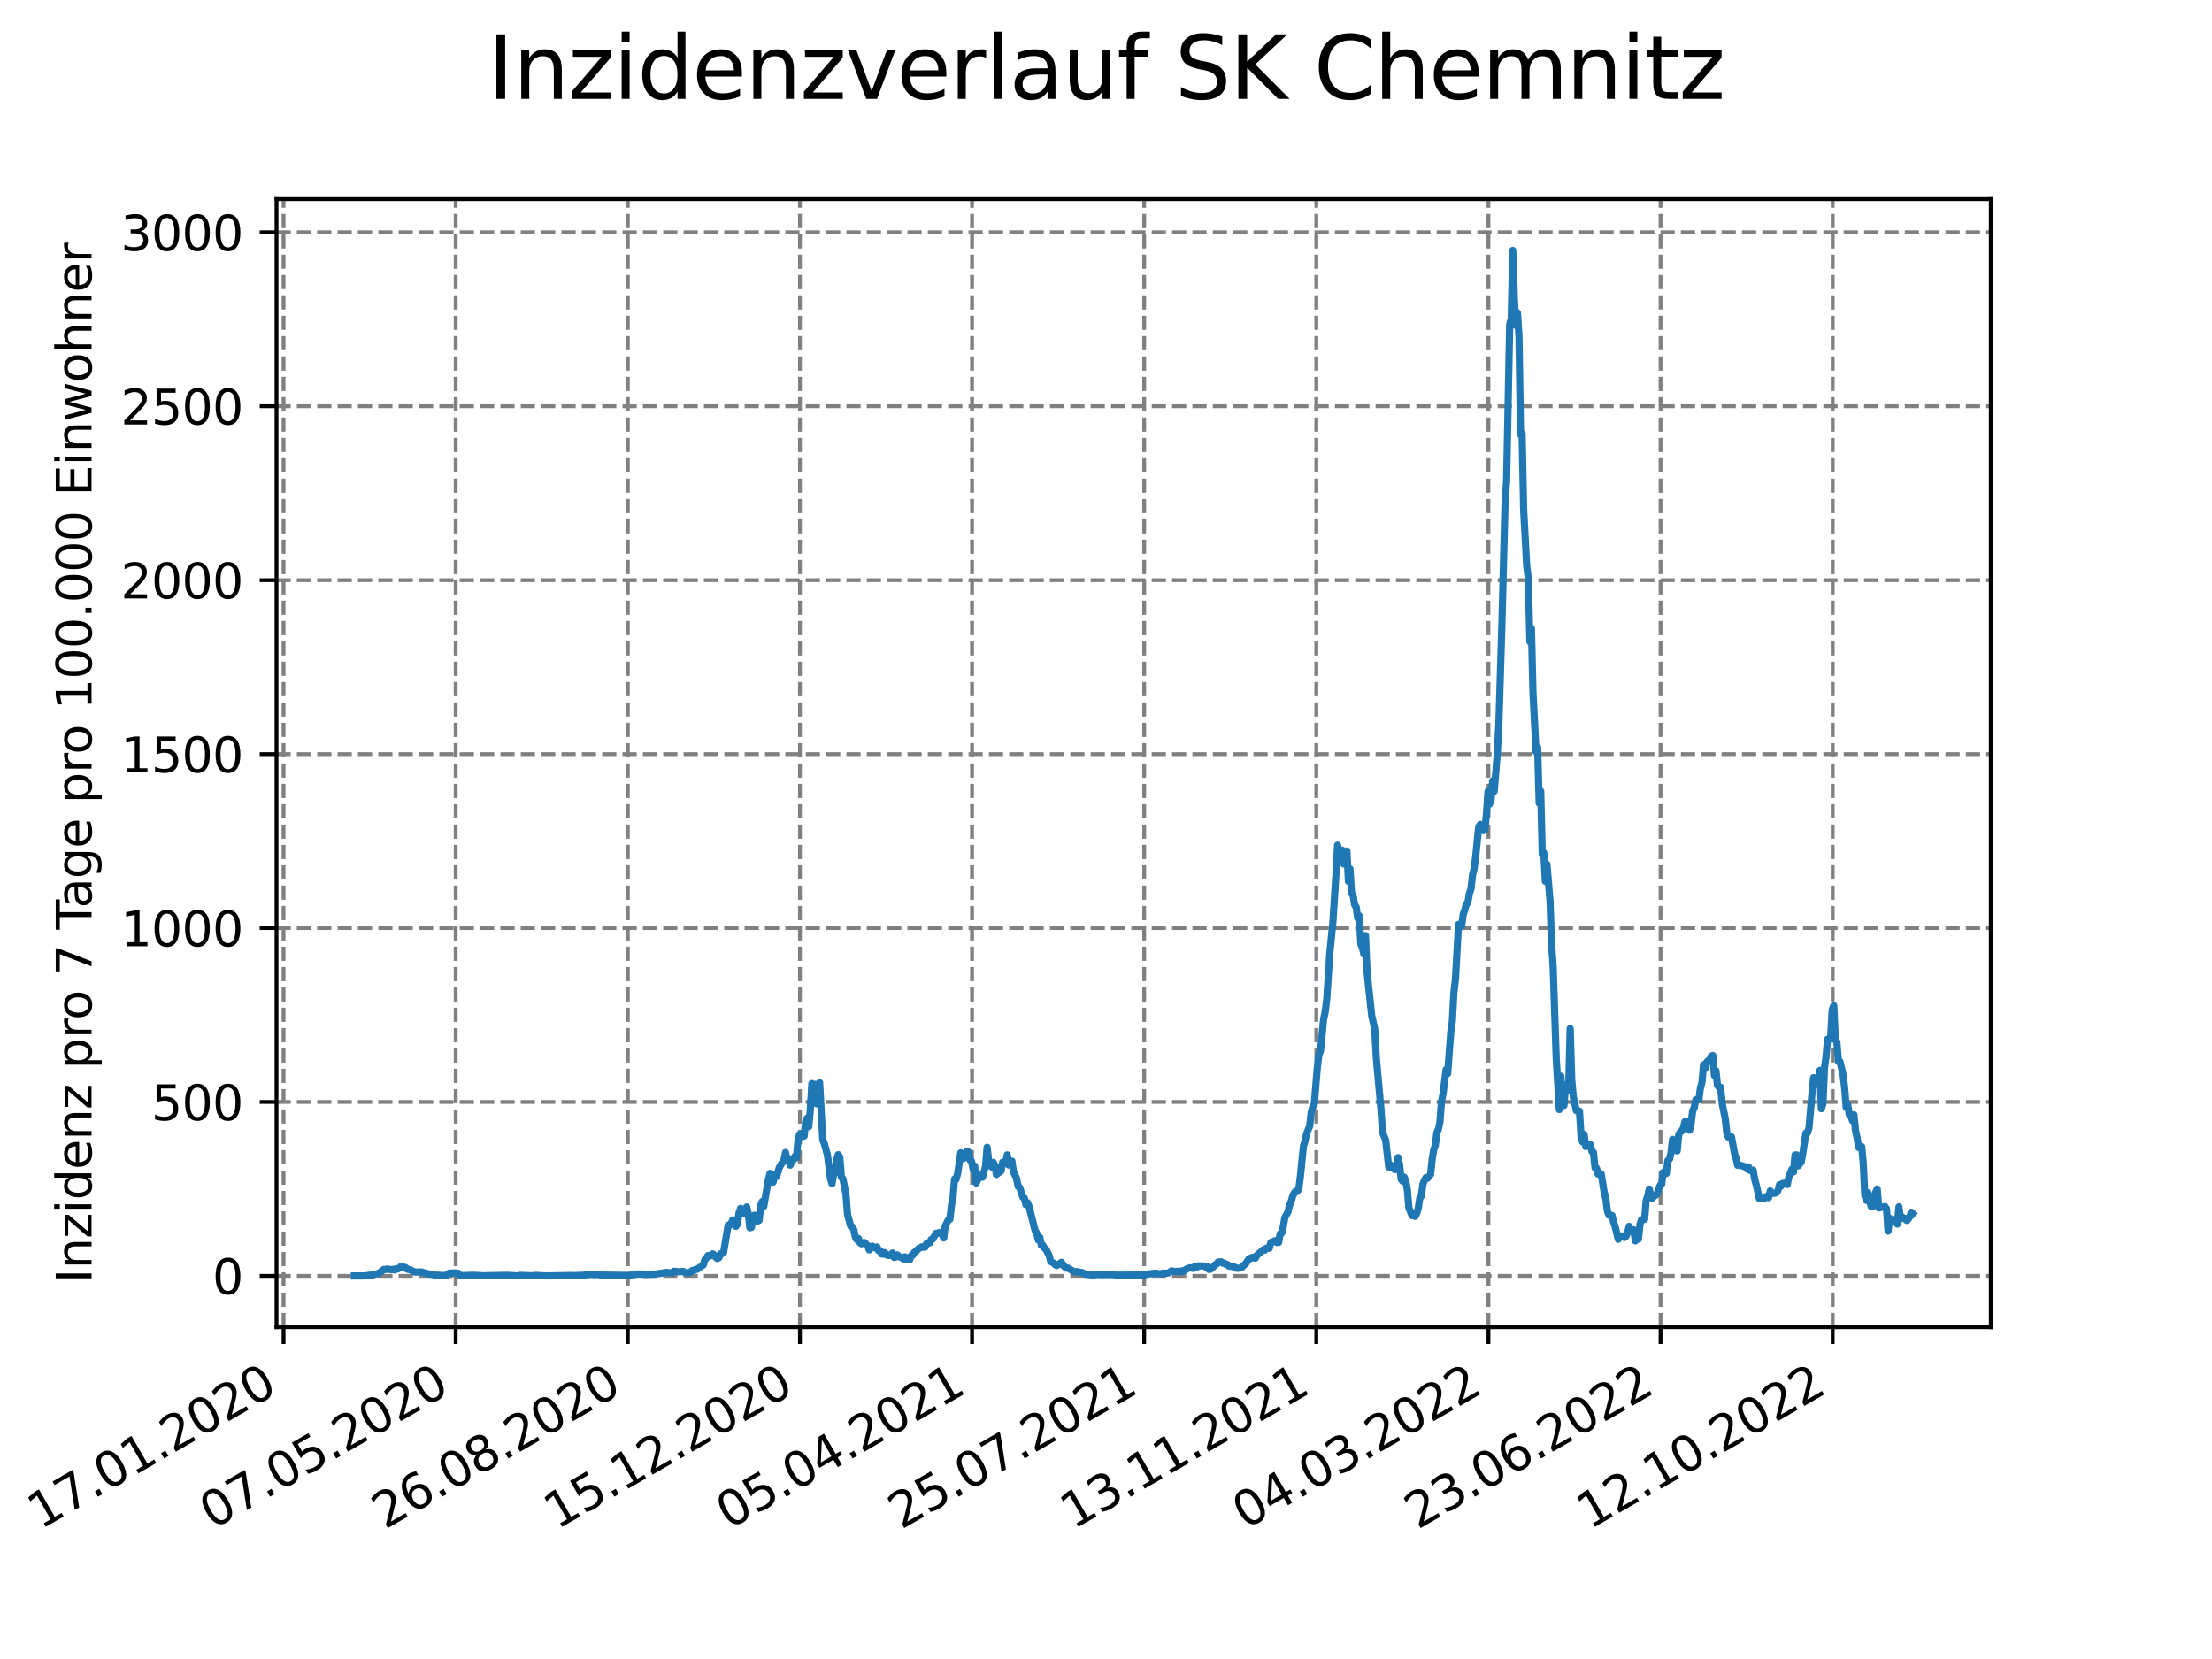 <?xml version="1.0" encoding="utf-8" standalone="no"?>
<!DOCTYPE svg PUBLIC "-//W3C//DTD SVG 1.1//EN"
  "http://www.w3.org/Graphics/SVG/1.1/DTD/svg11.dtd">
<svg xmlns:xlink="http://www.w3.org/1999/xlink" width="460.8pt" height="345.6pt" viewBox="0 0 460.8 345.6" xmlns="http://www.w3.org/2000/svg" version="1.1">
 <defs>
  <style type="text/css">*{stroke-linejoin: round; stroke-linecap: butt}</style>
 </defs>
 <g id="figure_1">
  <g id="patch_1">
   <path d="M 0 345.6 
L 460.8 345.6 
L 460.8 0 
L 0 0 
z
" style="fill: #ffffff"/>
  </g>
  <g id="axes_1">
   <g id="patch_2">
    <path d="M 57.6 276.48 
L 414.72 276.48 
L 414.72 41.472 
L 57.6 41.472 
z
" style="fill: #ffffff"/>
   </g>
   <g id="matplotlib.axis_1">
    <g id="xtick_1">
     <g id="line2d_1">
      <path d="M 59.067 276.48 
L 59.067 41.472 
" clip-path="url(#pf5e19ecd02)" style="fill: none; stroke-dasharray: 2.96,1.28; stroke-dashoffset: 0; stroke: #808080; stroke-width: 0.8"/>
     </g>
     <g id="line2d_2">
      <defs>
       <path id="mc915f57dcd" d="M 0 0 
L 0 3.5 
" style="stroke: #000000; stroke-width: 0.8"/>
      </defs>
      <g>
       <use xlink:href="#mc915f57dcd" x="59.067" y="276.48" style="stroke: #000000; stroke-width: 0.8"/>
      </g>
     </g>
     <g id="text_1">
      <!-- 17.01.2020 -->
      <g transform="translate(8.442 318.689) rotate(-30) scale(0.1 -0.1)">
       <defs>
        <path id="DejaVuSans-31" d="M 794 531 
L 1825 531 
L 1825 4091 
L 703 3866 
L 703 4441 
L 1819 4666 
L 2450 4666 
L 2450 531 
L 3481 531 
L 3481 0 
L 794 0 
L 794 531 
z
" transform="scale(0.016)"/>
        <path id="DejaVuSans-37" d="M 525 4666 
L 3525 4666 
L 3525 4397 
L 1831 0 
L 1172 0 
L 2766 4134 
L 525 4134 
L 525 4666 
z
" transform="scale(0.016)"/>
        <path id="DejaVuSans-2e" d="M 684 794 
L 1344 794 
L 1344 0 
L 684 0 
L 684 794 
z
" transform="scale(0.016)"/>
        <path id="DejaVuSans-30" d="M 2034 4250 
Q 1547 4250 1301 3770 
Q 1056 3291 1056 2328 
Q 1056 1369 1301 889 
Q 1547 409 2034 409 
Q 2525 409 2770 889 
Q 3016 1369 3016 2328 
Q 3016 3291 2770 3770 
Q 2525 4250 2034 4250 
z
M 2034 4750 
Q 2819 4750 3233 4129 
Q 3647 3509 3647 2328 
Q 3647 1150 3233 529 
Q 2819 -91 2034 -91 
Q 1250 -91 836 529 
Q 422 1150 422 2328 
Q 422 3509 836 4129 
Q 1250 4750 2034 4750 
z
" transform="scale(0.016)"/>
        <path id="DejaVuSans-32" d="M 1228 531 
L 3431 531 
L 3431 0 
L 469 0 
L 469 531 
Q 828 903 1448 1529 
Q 2069 2156 2228 2338 
Q 2531 2678 2651 2914 
Q 2772 3150 2772 3378 
Q 2772 3750 2511 3984 
Q 2250 4219 1831 4219 
Q 1534 4219 1204 4116 
Q 875 4013 500 3803 
L 500 4441 
Q 881 4594 1212 4672 
Q 1544 4750 1819 4750 
Q 2544 4750 2975 4387 
Q 3406 4025 3406 3419 
Q 3406 3131 3298 2873 
Q 3191 2616 2906 2266 
Q 2828 2175 2409 1742 
Q 1991 1309 1228 531 
z
" transform="scale(0.016)"/>
       </defs>
       <use xlink:href="#DejaVuSans-31"/>
       <use xlink:href="#DejaVuSans-37" x="63.623"/>
       <use xlink:href="#DejaVuSans-2e" x="127.246"/>
       <use xlink:href="#DejaVuSans-30" x="159.033"/>
       <use xlink:href="#DejaVuSans-31" x="222.656"/>
       <use xlink:href="#DejaVuSans-2e" x="286.279"/>
       <use xlink:href="#DejaVuSans-32" x="318.066"/>
       <use xlink:href="#DejaVuSans-30" x="381.689"/>
       <use xlink:href="#DejaVuSans-32" x="445.312"/>
       <use xlink:href="#DejaVuSans-30" x="508.936"/>
      </g>
     </g>
    </g>
    <g id="xtick_2">
     <g id="line2d_3">
      <path d="M 94.925 276.48 
L 94.925 41.472 
" clip-path="url(#pf5e19ecd02)" style="fill: none; stroke-dasharray: 2.96,1.28; stroke-dashoffset: 0; stroke: #808080; stroke-width: 0.8"/>
     </g>
     <g id="line2d_4">
      <g>
       <use xlink:href="#mc915f57dcd" x="94.925" y="276.48" style="stroke: #000000; stroke-width: 0.8"/>
      </g>
     </g>
     <g id="text_2">
      <!-- 07.05.2020 -->
      <g transform="translate(44.299 318.689) rotate(-30) scale(0.1 -0.1)">
       <defs>
        <path id="DejaVuSans-35" d="M 691 4666 
L 3169 4666 
L 3169 4134 
L 1269 4134 
L 1269 2991 
Q 1406 3038 1543 3061 
Q 1681 3084 1819 3084 
Q 2600 3084 3056 2656 
Q 3513 2228 3513 1497 
Q 3513 744 3044 326 
Q 2575 -91 1722 -91 
Q 1428 -91 1123 -41 
Q 819 9 494 109 
L 494 744 
Q 775 591 1075 516 
Q 1375 441 1709 441 
Q 2250 441 2565 725 
Q 2881 1009 2881 1497 
Q 2881 1984 2565 2268 
Q 2250 2553 1709 2553 
Q 1456 2553 1204 2497 
Q 953 2441 691 2322 
L 691 4666 
z
" transform="scale(0.016)"/>
       </defs>
       <use xlink:href="#DejaVuSans-30"/>
       <use xlink:href="#DejaVuSans-37" x="63.623"/>
       <use xlink:href="#DejaVuSans-2e" x="127.246"/>
       <use xlink:href="#DejaVuSans-30" x="159.033"/>
       <use xlink:href="#DejaVuSans-35" x="222.656"/>
       <use xlink:href="#DejaVuSans-2e" x="286.279"/>
       <use xlink:href="#DejaVuSans-32" x="318.066"/>
       <use xlink:href="#DejaVuSans-30" x="381.689"/>
       <use xlink:href="#DejaVuSans-32" x="445.312"/>
       <use xlink:href="#DejaVuSans-30" x="508.936"/>
      </g>
     </g>
    </g>
    <g id="xtick_3">
     <g id="line2d_5">
      <path d="M 130.782 276.48 
L 130.782 41.472 
" clip-path="url(#pf5e19ecd02)" style="fill: none; stroke-dasharray: 2.96,1.28; stroke-dashoffset: 0; stroke: #808080; stroke-width: 0.8"/>
     </g>
     <g id="line2d_6">
      <g>
       <use xlink:href="#mc915f57dcd" x="130.782" y="276.48" style="stroke: #000000; stroke-width: 0.8"/>
      </g>
     </g>
     <g id="text_3">
      <!-- 26.08.2020 -->
      <g transform="translate(80.157 318.689) rotate(-30) scale(0.1 -0.1)">
       <defs>
        <path id="DejaVuSans-36" d="M 2113 2584 
Q 1688 2584 1439 2293 
Q 1191 2003 1191 1497 
Q 1191 994 1439 701 
Q 1688 409 2113 409 
Q 2538 409 2786 701 
Q 3034 994 3034 1497 
Q 3034 2003 2786 2293 
Q 2538 2584 2113 2584 
z
M 3366 4563 
L 3366 3988 
Q 3128 4100 2886 4159 
Q 2644 4219 2406 4219 
Q 1781 4219 1451 3797 
Q 1122 3375 1075 2522 
Q 1259 2794 1537 2939 
Q 1816 3084 2150 3084 
Q 2853 3084 3261 2657 
Q 3669 2231 3669 1497 
Q 3669 778 3244 343 
Q 2819 -91 2113 -91 
Q 1303 -91 875 529 
Q 447 1150 447 2328 
Q 447 3434 972 4092 
Q 1497 4750 2381 4750 
Q 2619 4750 2861 4703 
Q 3103 4656 3366 4563 
z
" transform="scale(0.016)"/>
        <path id="DejaVuSans-38" d="M 2034 2216 
Q 1584 2216 1326 1975 
Q 1069 1734 1069 1313 
Q 1069 891 1326 650 
Q 1584 409 2034 409 
Q 2484 409 2743 651 
Q 3003 894 3003 1313 
Q 3003 1734 2745 1975 
Q 2488 2216 2034 2216 
z
M 1403 2484 
Q 997 2584 770 2862 
Q 544 3141 544 3541 
Q 544 4100 942 4425 
Q 1341 4750 2034 4750 
Q 2731 4750 3128 4425 
Q 3525 4100 3525 3541 
Q 3525 3141 3298 2862 
Q 3072 2584 2669 2484 
Q 3125 2378 3379 2068 
Q 3634 1759 3634 1313 
Q 3634 634 3220 271 
Q 2806 -91 2034 -91 
Q 1263 -91 848 271 
Q 434 634 434 1313 
Q 434 1759 690 2068 
Q 947 2378 1403 2484 
z
M 1172 3481 
Q 1172 3119 1398 2916 
Q 1625 2713 2034 2713 
Q 2441 2713 2670 2916 
Q 2900 3119 2900 3481 
Q 2900 3844 2670 4047 
Q 2441 4250 2034 4250 
Q 1625 4250 1398 4047 
Q 1172 3844 1172 3481 
z
" transform="scale(0.016)"/>
       </defs>
       <use xlink:href="#DejaVuSans-32"/>
       <use xlink:href="#DejaVuSans-36" x="63.623"/>
       <use xlink:href="#DejaVuSans-2e" x="127.246"/>
       <use xlink:href="#DejaVuSans-30" x="159.033"/>
       <use xlink:href="#DejaVuSans-38" x="222.656"/>
       <use xlink:href="#DejaVuSans-2e" x="286.279"/>
       <use xlink:href="#DejaVuSans-32" x="318.066"/>
       <use xlink:href="#DejaVuSans-30" x="381.689"/>
       <use xlink:href="#DejaVuSans-32" x="445.312"/>
       <use xlink:href="#DejaVuSans-30" x="508.936"/>
      </g>
     </g>
    </g>
    <g id="xtick_4">
     <g id="line2d_7">
      <path d="M 166.639 276.48 
L 166.639 41.472 
" clip-path="url(#pf5e19ecd02)" style="fill: none; stroke-dasharray: 2.96,1.28; stroke-dashoffset: 0; stroke: #808080; stroke-width: 0.8"/>
     </g>
     <g id="line2d_8">
      <g>
       <use xlink:href="#mc915f57dcd" x="166.639" y="276.48" style="stroke: #000000; stroke-width: 0.8"/>
      </g>
     </g>
     <g id="text_4">
      <!-- 15.12.2020 -->
      <g transform="translate(116.014 318.689) rotate(-30) scale(0.1 -0.1)">
       <use xlink:href="#DejaVuSans-31"/>
       <use xlink:href="#DejaVuSans-35" x="63.623"/>
       <use xlink:href="#DejaVuSans-2e" x="127.246"/>
       <use xlink:href="#DejaVuSans-31" x="159.033"/>
       <use xlink:href="#DejaVuSans-32" x="222.656"/>
       <use xlink:href="#DejaVuSans-2e" x="286.279"/>
       <use xlink:href="#DejaVuSans-32" x="318.066"/>
       <use xlink:href="#DejaVuSans-30" x="381.689"/>
       <use xlink:href="#DejaVuSans-32" x="445.312"/>
       <use xlink:href="#DejaVuSans-30" x="508.936"/>
      </g>
     </g>
    </g>
    <g id="xtick_5">
     <g id="line2d_9">
      <path d="M 202.497 276.48 
L 202.497 41.472 
" clip-path="url(#pf5e19ecd02)" style="fill: none; stroke-dasharray: 2.96,1.28; stroke-dashoffset: 0; stroke: #808080; stroke-width: 0.8"/>
     </g>
     <g id="line2d_10">
      <g>
       <use xlink:href="#mc915f57dcd" x="202.497" y="276.48" style="stroke: #000000; stroke-width: 0.8"/>
      </g>
     </g>
     <g id="text_5">
      <!-- 05.04.2021 -->
      <g transform="translate(151.871 318.689) rotate(-30) scale(0.1 -0.1)">
       <defs>
        <path id="DejaVuSans-34" d="M 2419 4116 
L 825 1625 
L 2419 1625 
L 2419 4116 
z
M 2253 4666 
L 3047 4666 
L 3047 1625 
L 3713 1625 
L 3713 1100 
L 3047 1100 
L 3047 0 
L 2419 0 
L 2419 1100 
L 313 1100 
L 313 1709 
L 2253 4666 
z
" transform="scale(0.016)"/>
       </defs>
       <use xlink:href="#DejaVuSans-30"/>
       <use xlink:href="#DejaVuSans-35" x="63.623"/>
       <use xlink:href="#DejaVuSans-2e" x="127.246"/>
       <use xlink:href="#DejaVuSans-30" x="159.033"/>
       <use xlink:href="#DejaVuSans-34" x="222.656"/>
       <use xlink:href="#DejaVuSans-2e" x="286.279"/>
       <use xlink:href="#DejaVuSans-32" x="318.066"/>
       <use xlink:href="#DejaVuSans-30" x="381.689"/>
       <use xlink:href="#DejaVuSans-32" x="445.312"/>
       <use xlink:href="#DejaVuSans-31" x="508.936"/>
      </g>
     </g>
    </g>
    <g id="xtick_6">
     <g id="line2d_11">
      <path d="M 238.354 276.48 
L 238.354 41.472 
" clip-path="url(#pf5e19ecd02)" style="fill: none; stroke-dasharray: 2.96,1.28; stroke-dashoffset: 0; stroke: #808080; stroke-width: 0.8"/>
     </g>
     <g id="line2d_12">
      <g>
       <use xlink:href="#mc915f57dcd" x="238.354" y="276.48" style="stroke: #000000; stroke-width: 0.8"/>
      </g>
     </g>
     <g id="text_6">
      <!-- 25.07.2021 -->
      <g transform="translate(187.729 318.689) rotate(-30) scale(0.1 -0.1)">
       <use xlink:href="#DejaVuSans-32"/>
       <use xlink:href="#DejaVuSans-35" x="63.623"/>
       <use xlink:href="#DejaVuSans-2e" x="127.246"/>
       <use xlink:href="#DejaVuSans-30" x="159.033"/>
       <use xlink:href="#DejaVuSans-37" x="222.656"/>
       <use xlink:href="#DejaVuSans-2e" x="286.279"/>
       <use xlink:href="#DejaVuSans-32" x="318.066"/>
       <use xlink:href="#DejaVuSans-30" x="381.689"/>
       <use xlink:href="#DejaVuSans-32" x="445.312"/>
       <use xlink:href="#DejaVuSans-31" x="508.936"/>
      </g>
     </g>
    </g>
    <g id="xtick_7">
     <g id="line2d_13">
      <path d="M 274.211 276.48 
L 274.211 41.472 
" clip-path="url(#pf5e19ecd02)" style="fill: none; stroke-dasharray: 2.96,1.28; stroke-dashoffset: 0; stroke: #808080; stroke-width: 0.8"/>
     </g>
     <g id="line2d_14">
      <g>
       <use xlink:href="#mc915f57dcd" x="274.211" y="276.48" style="stroke: #000000; stroke-width: 0.8"/>
      </g>
     </g>
     <g id="text_7">
      <!-- 13.11.2021 -->
      <g transform="translate(223.586 318.689) rotate(-30) scale(0.1 -0.1)">
       <defs>
        <path id="DejaVuSans-33" d="M 2597 2516 
Q 3050 2419 3304 2112 
Q 3559 1806 3559 1356 
Q 3559 666 3084 287 
Q 2609 -91 1734 -91 
Q 1441 -91 1130 -33 
Q 819 25 488 141 
L 488 750 
Q 750 597 1062 519 
Q 1375 441 1716 441 
Q 2309 441 2620 675 
Q 2931 909 2931 1356 
Q 2931 1769 2642 2001 
Q 2353 2234 1838 2234 
L 1294 2234 
L 1294 2753 
L 1863 2753 
Q 2328 2753 2575 2939 
Q 2822 3125 2822 3475 
Q 2822 3834 2567 4026 
Q 2313 4219 1838 4219 
Q 1578 4219 1281 4162 
Q 984 4106 628 3988 
L 628 4550 
Q 988 4650 1302 4700 
Q 1616 4750 1894 4750 
Q 2613 4750 3031 4423 
Q 3450 4097 3450 3541 
Q 3450 3153 3228 2886 
Q 3006 2619 2597 2516 
z
" transform="scale(0.016)"/>
       </defs>
       <use xlink:href="#DejaVuSans-31"/>
       <use xlink:href="#DejaVuSans-33" x="63.623"/>
       <use xlink:href="#DejaVuSans-2e" x="127.246"/>
       <use xlink:href="#DejaVuSans-31" x="159.033"/>
       <use xlink:href="#DejaVuSans-31" x="222.656"/>
       <use xlink:href="#DejaVuSans-2e" x="286.279"/>
       <use xlink:href="#DejaVuSans-32" x="318.066"/>
       <use xlink:href="#DejaVuSans-30" x="381.689"/>
       <use xlink:href="#DejaVuSans-32" x="445.312"/>
       <use xlink:href="#DejaVuSans-31" x="508.936"/>
      </g>
     </g>
    </g>
    <g id="xtick_8">
     <g id="line2d_15">
      <path d="M 310.069 276.48 
L 310.069 41.472 
" clip-path="url(#pf5e19ecd02)" style="fill: none; stroke-dasharray: 2.96,1.28; stroke-dashoffset: 0; stroke: #808080; stroke-width: 0.8"/>
     </g>
     <g id="line2d_16">
      <g>
       <use xlink:href="#mc915f57dcd" x="310.069" y="276.48" style="stroke: #000000; stroke-width: 0.8"/>
      </g>
     </g>
     <g id="text_8">
      <!-- 04.03.2022 -->
      <g transform="translate(259.443 318.689) rotate(-30) scale(0.1 -0.1)">
       <use xlink:href="#DejaVuSans-30"/>
       <use xlink:href="#DejaVuSans-34" x="63.623"/>
       <use xlink:href="#DejaVuSans-2e" x="127.246"/>
       <use xlink:href="#DejaVuSans-30" x="159.033"/>
       <use xlink:href="#DejaVuSans-33" x="222.656"/>
       <use xlink:href="#DejaVuSans-2e" x="286.279"/>
       <use xlink:href="#DejaVuSans-32" x="318.066"/>
       <use xlink:href="#DejaVuSans-30" x="381.689"/>
       <use xlink:href="#DejaVuSans-32" x="445.312"/>
       <use xlink:href="#DejaVuSans-32" x="508.936"/>
      </g>
     </g>
    </g>
    <g id="xtick_9">
     <g id="line2d_17">
      <path d="M 345.926 276.48 
L 345.926 41.472 
" clip-path="url(#pf5e19ecd02)" style="fill: none; stroke-dasharray: 2.96,1.28; stroke-dashoffset: 0; stroke: #808080; stroke-width: 0.8"/>
     </g>
     <g id="line2d_18">
      <g>
       <use xlink:href="#mc915f57dcd" x="345.926" y="276.48" style="stroke: #000000; stroke-width: 0.8"/>
      </g>
     </g>
     <g id="text_9">
      <!-- 23.06.2022 -->
      <g transform="translate(295.301 318.689) rotate(-30) scale(0.1 -0.1)">
       <use xlink:href="#DejaVuSans-32"/>
       <use xlink:href="#DejaVuSans-33" x="63.623"/>
       <use xlink:href="#DejaVuSans-2e" x="127.246"/>
       <use xlink:href="#DejaVuSans-30" x="159.033"/>
       <use xlink:href="#DejaVuSans-36" x="222.656"/>
       <use xlink:href="#DejaVuSans-2e" x="286.279"/>
       <use xlink:href="#DejaVuSans-32" x="318.066"/>
       <use xlink:href="#DejaVuSans-30" x="381.689"/>
       <use xlink:href="#DejaVuSans-32" x="445.312"/>
       <use xlink:href="#DejaVuSans-32" x="508.936"/>
      </g>
     </g>
    </g>
    <g id="xtick_10">
     <g id="line2d_19">
      <path d="M 381.783 276.48 
L 381.783 41.472 
" clip-path="url(#pf5e19ecd02)" style="fill: none; stroke-dasharray: 2.96,1.28; stroke-dashoffset: 0; stroke: #808080; stroke-width: 0.8"/>
     </g>
     <g id="line2d_20">
      <g>
       <use xlink:href="#mc915f57dcd" x="381.783" y="276.48" style="stroke: #000000; stroke-width: 0.8"/>
      </g>
     </g>
     <g id="text_10">
      <!-- 12.10.2022 -->
      <g transform="translate(331.158 318.689) rotate(-30) scale(0.1 -0.1)">
       <use xlink:href="#DejaVuSans-31"/>
       <use xlink:href="#DejaVuSans-32" x="63.623"/>
       <use xlink:href="#DejaVuSans-2e" x="127.246"/>
       <use xlink:href="#DejaVuSans-31" x="159.033"/>
       <use xlink:href="#DejaVuSans-30" x="222.656"/>
       <use xlink:href="#DejaVuSans-2e" x="286.279"/>
       <use xlink:href="#DejaVuSans-32" x="318.066"/>
       <use xlink:href="#DejaVuSans-30" x="381.689"/>
       <use xlink:href="#DejaVuSans-32" x="445.312"/>
       <use xlink:href="#DejaVuSans-32" x="508.936"/>
      </g>
     </g>
    </g>
   </g>
   <g id="matplotlib.axis_2">
    <g id="ytick_1">
     <g id="line2d_21">
      <path d="M 57.6 265.798 
L 414.72 265.798 
" clip-path="url(#pf5e19ecd02)" style="fill: none; stroke-dasharray: 2.96,1.28; stroke-dashoffset: 0; stroke: #808080; stroke-width: 0.8"/>
     </g>
     <g id="line2d_22">
      <defs>
       <path id="mdc874ba5d9" d="M 0 0 
L -3.5 0 
" style="stroke: #000000; stroke-width: 0.8"/>
      </defs>
      <g>
       <use xlink:href="#mdc874ba5d9" x="57.6" y="265.798" style="stroke: #000000; stroke-width: 0.8"/>
      </g>
     </g>
     <g id="text_11">
      <!-- 0 -->
      <g transform="translate(44.237 269.597) scale(0.1 -0.1)">
       <use xlink:href="#DejaVuSans-30"/>
      </g>
     </g>
    </g>
    <g id="ytick_2">
     <g id="line2d_23">
      <path d="M 57.6 229.563 
L 414.72 229.563 
" clip-path="url(#pf5e19ecd02)" style="fill: none; stroke-dasharray: 2.96,1.28; stroke-dashoffset: 0; stroke: #808080; stroke-width: 0.8"/>
     </g>
     <g id="line2d_24">
      <g>
       <use xlink:href="#mdc874ba5d9" x="57.6" y="229.563" style="stroke: #000000; stroke-width: 0.8"/>
      </g>
     </g>
     <g id="text_12">
      <!-- 500 -->
      <g transform="translate(31.512 233.362) scale(0.1 -0.1)">
       <use xlink:href="#DejaVuSans-35"/>
       <use xlink:href="#DejaVuSans-30" x="63.623"/>
       <use xlink:href="#DejaVuSans-30" x="127.246"/>
      </g>
     </g>
    </g>
    <g id="ytick_3">
     <g id="line2d_25">
      <path d="M 57.6 193.328 
L 414.72 193.328 
" clip-path="url(#pf5e19ecd02)" style="fill: none; stroke-dasharray: 2.96,1.28; stroke-dashoffset: 0; stroke: #808080; stroke-width: 0.8"/>
     </g>
     <g id="line2d_26">
      <g>
       <use xlink:href="#mdc874ba5d9" x="57.6" y="193.328" style="stroke: #000000; stroke-width: 0.8"/>
      </g>
     </g>
     <g id="text_13">
      <!-- 1000 -->
      <g transform="translate(25.15 197.127) scale(0.1 -0.1)">
       <use xlink:href="#DejaVuSans-31"/>
       <use xlink:href="#DejaVuSans-30" x="63.623"/>
       <use xlink:href="#DejaVuSans-30" x="127.246"/>
       <use xlink:href="#DejaVuSans-30" x="190.869"/>
      </g>
     </g>
    </g>
    <g id="ytick_4">
     <g id="line2d_27">
      <path d="M 57.6 157.093 
L 414.72 157.093 
" clip-path="url(#pf5e19ecd02)" style="fill: none; stroke-dasharray: 2.96,1.28; stroke-dashoffset: 0; stroke: #808080; stroke-width: 0.8"/>
     </g>
     <g id="line2d_28">
      <g>
       <use xlink:href="#mdc874ba5d9" x="57.6" y="157.093" style="stroke: #000000; stroke-width: 0.8"/>
      </g>
     </g>
     <g id="text_14">
      <!-- 1500 -->
      <g transform="translate(25.15 160.892) scale(0.1 -0.1)">
       <use xlink:href="#DejaVuSans-31"/>
       <use xlink:href="#DejaVuSans-35" x="63.623"/>
       <use xlink:href="#DejaVuSans-30" x="127.246"/>
       <use xlink:href="#DejaVuSans-30" x="190.869"/>
      </g>
     </g>
    </g>
    <g id="ytick_5">
     <g id="line2d_29">
      <path d="M 57.6 120.858 
L 414.72 120.858 
" clip-path="url(#pf5e19ecd02)" style="fill: none; stroke-dasharray: 2.96,1.28; stroke-dashoffset: 0; stroke: #808080; stroke-width: 0.8"/>
     </g>
     <g id="line2d_30">
      <g>
       <use xlink:href="#mdc874ba5d9" x="57.6" y="120.858" style="stroke: #000000; stroke-width: 0.8"/>
      </g>
     </g>
     <g id="text_15">
      <!-- 2000 -->
      <g transform="translate(25.15 124.657) scale(0.1 -0.1)">
       <use xlink:href="#DejaVuSans-32"/>
       <use xlink:href="#DejaVuSans-30" x="63.623"/>
       <use xlink:href="#DejaVuSans-30" x="127.246"/>
       <use xlink:href="#DejaVuSans-30" x="190.869"/>
      </g>
     </g>
    </g>
    <g id="ytick_6">
     <g id="line2d_31">
      <path d="M 57.6 84.623 
L 414.72 84.623 
" clip-path="url(#pf5e19ecd02)" style="fill: none; stroke-dasharray: 2.96,1.28; stroke-dashoffset: 0; stroke: #808080; stroke-width: 0.8"/>
     </g>
     <g id="line2d_32">
      <g>
       <use xlink:href="#mdc874ba5d9" x="57.6" y="84.623" style="stroke: #000000; stroke-width: 0.8"/>
      </g>
     </g>
     <g id="text_16">
      <!-- 2500 -->
      <g transform="translate(25.15 88.422) scale(0.1 -0.1)">
       <use xlink:href="#DejaVuSans-32"/>
       <use xlink:href="#DejaVuSans-35" x="63.623"/>
       <use xlink:href="#DejaVuSans-30" x="127.246"/>
       <use xlink:href="#DejaVuSans-30" x="190.869"/>
      </g>
     </g>
    </g>
    <g id="ytick_7">
     <g id="line2d_33">
      <path d="M 57.6 48.388 
L 414.72 48.388 
" clip-path="url(#pf5e19ecd02)" style="fill: none; stroke-dasharray: 2.96,1.28; stroke-dashoffset: 0; stroke: #808080; stroke-width: 0.8"/>
     </g>
     <g id="line2d_34">
      <g>
       <use xlink:href="#mdc874ba5d9" x="57.6" y="48.388" style="stroke: #000000; stroke-width: 0.8"/>
      </g>
     </g>
     <g id="text_17">
      <!-- 3000 -->
      <g transform="translate(25.15 52.187) scale(0.1 -0.1)">
       <use xlink:href="#DejaVuSans-33"/>
       <use xlink:href="#DejaVuSans-30" x="63.623"/>
       <use xlink:href="#DejaVuSans-30" x="127.246"/>
       <use xlink:href="#DejaVuSans-30" x="190.869"/>
      </g>
     </g>
    </g>
    <g id="text_18">
     <!-- Inzidenz pro 7 Tage pro 100.000 Einwohner -->
     <g transform="translate(19.07 267.301) rotate(-90) scale(0.1 -0.1)">
      <defs>
       <path id="DejaVuSans-49" d="M 628 4666 
L 1259 4666 
L 1259 0 
L 628 0 
L 628 4666 
z
" transform="scale(0.016)"/>
       <path id="DejaVuSans-6e" d="M 3513 2113 
L 3513 0 
L 2938 0 
L 2938 2094 
Q 2938 2591 2744 2837 
Q 2550 3084 2163 3084 
Q 1697 3084 1428 2787 
Q 1159 2491 1159 1978 
L 1159 0 
L 581 0 
L 581 3500 
L 1159 3500 
L 1159 2956 
Q 1366 3272 1645 3428 
Q 1925 3584 2291 3584 
Q 2894 3584 3203 3211 
Q 3513 2838 3513 2113 
z
" transform="scale(0.016)"/>
       <path id="DejaVuSans-7a" d="M 353 3500 
L 3084 3500 
L 3084 2975 
L 922 459 
L 3084 459 
L 3084 0 
L 275 0 
L 275 525 
L 2438 3041 
L 353 3041 
L 353 3500 
z
" transform="scale(0.016)"/>
       <path id="DejaVuSans-69" d="M 603 3500 
L 1178 3500 
L 1178 0 
L 603 0 
L 603 3500 
z
M 603 4863 
L 1178 4863 
L 1178 4134 
L 603 4134 
L 603 4863 
z
" transform="scale(0.016)"/>
       <path id="DejaVuSans-64" d="M 2906 2969 
L 2906 4863 
L 3481 4863 
L 3481 0 
L 2906 0 
L 2906 525 
Q 2725 213 2448 61 
Q 2172 -91 1784 -91 
Q 1150 -91 751 415 
Q 353 922 353 1747 
Q 353 2572 751 3078 
Q 1150 3584 1784 3584 
Q 2172 3584 2448 3432 
Q 2725 3281 2906 2969 
z
M 947 1747 
Q 947 1113 1208 752 
Q 1469 391 1925 391 
Q 2381 391 2643 752 
Q 2906 1113 2906 1747 
Q 2906 2381 2643 2742 
Q 2381 3103 1925 3103 
Q 1469 3103 1208 2742 
Q 947 2381 947 1747 
z
" transform="scale(0.016)"/>
       <path id="DejaVuSans-65" d="M 3597 1894 
L 3597 1613 
L 953 1613 
Q 991 1019 1311 708 
Q 1631 397 2203 397 
Q 2534 397 2845 478 
Q 3156 559 3463 722 
L 3463 178 
Q 3153 47 2828 -22 
Q 2503 -91 2169 -91 
Q 1331 -91 842 396 
Q 353 884 353 1716 
Q 353 2575 817 3079 
Q 1281 3584 2069 3584 
Q 2775 3584 3186 3129 
Q 3597 2675 3597 1894 
z
M 3022 2063 
Q 3016 2534 2758 2815 
Q 2500 3097 2075 3097 
Q 1594 3097 1305 2825 
Q 1016 2553 972 2059 
L 3022 2063 
z
" transform="scale(0.016)"/>
       <path id="DejaVuSans-20" transform="scale(0.016)"/>
       <path id="DejaVuSans-70" d="M 1159 525 
L 1159 -1331 
L 581 -1331 
L 581 3500 
L 1159 3500 
L 1159 2969 
Q 1341 3281 1617 3432 
Q 1894 3584 2278 3584 
Q 2916 3584 3314 3078 
Q 3713 2572 3713 1747 
Q 3713 922 3314 415 
Q 2916 -91 2278 -91 
Q 1894 -91 1617 61 
Q 1341 213 1159 525 
z
M 3116 1747 
Q 3116 2381 2855 2742 
Q 2594 3103 2138 3103 
Q 1681 3103 1420 2742 
Q 1159 2381 1159 1747 
Q 1159 1113 1420 752 
Q 1681 391 2138 391 
Q 2594 391 2855 752 
Q 3116 1113 3116 1747 
z
" transform="scale(0.016)"/>
       <path id="DejaVuSans-72" d="M 2631 2963 
Q 2534 3019 2420 3045 
Q 2306 3072 2169 3072 
Q 1681 3072 1420 2755 
Q 1159 2438 1159 1844 
L 1159 0 
L 581 0 
L 581 3500 
L 1159 3500 
L 1159 2956 
Q 1341 3275 1631 3429 
Q 1922 3584 2338 3584 
Q 2397 3584 2469 3576 
Q 2541 3569 2628 3553 
L 2631 2963 
z
" transform="scale(0.016)"/>
       <path id="DejaVuSans-6f" d="M 1959 3097 
Q 1497 3097 1228 2736 
Q 959 2375 959 1747 
Q 959 1119 1226 758 
Q 1494 397 1959 397 
Q 2419 397 2687 759 
Q 2956 1122 2956 1747 
Q 2956 2369 2687 2733 
Q 2419 3097 1959 3097 
z
M 1959 3584 
Q 2709 3584 3137 3096 
Q 3566 2609 3566 1747 
Q 3566 888 3137 398 
Q 2709 -91 1959 -91 
Q 1206 -91 779 398 
Q 353 888 353 1747 
Q 353 2609 779 3096 
Q 1206 3584 1959 3584 
z
" transform="scale(0.016)"/>
       <path id="DejaVuSans-54" d="M -19 4666 
L 3928 4666 
L 3928 4134 
L 2272 4134 
L 2272 0 
L 1638 0 
L 1638 4134 
L -19 4134 
L -19 4666 
z
" transform="scale(0.016)"/>
       <path id="DejaVuSans-61" d="M 2194 1759 
Q 1497 1759 1228 1600 
Q 959 1441 959 1056 
Q 959 750 1161 570 
Q 1363 391 1709 391 
Q 2188 391 2477 730 
Q 2766 1069 2766 1631 
L 2766 1759 
L 2194 1759 
z
M 3341 1997 
L 3341 0 
L 2766 0 
L 2766 531 
Q 2569 213 2275 61 
Q 1981 -91 1556 -91 
Q 1019 -91 701 211 
Q 384 513 384 1019 
Q 384 1609 779 1909 
Q 1175 2209 1959 2209 
L 2766 2209 
L 2766 2266 
Q 2766 2663 2505 2880 
Q 2244 3097 1772 3097 
Q 1472 3097 1187 3025 
Q 903 2953 641 2809 
L 641 3341 
Q 956 3463 1253 3523 
Q 1550 3584 1831 3584 
Q 2591 3584 2966 3190 
Q 3341 2797 3341 1997 
z
" transform="scale(0.016)"/>
       <path id="DejaVuSans-67" d="M 2906 1791 
Q 2906 2416 2648 2759 
Q 2391 3103 1925 3103 
Q 1463 3103 1205 2759 
Q 947 2416 947 1791 
Q 947 1169 1205 825 
Q 1463 481 1925 481 
Q 2391 481 2648 825 
Q 2906 1169 2906 1791 
z
M 3481 434 
Q 3481 -459 3084 -895 
Q 2688 -1331 1869 -1331 
Q 1566 -1331 1297 -1286 
Q 1028 -1241 775 -1147 
L 775 -588 
Q 1028 -725 1275 -790 
Q 1522 -856 1778 -856 
Q 2344 -856 2625 -561 
Q 2906 -266 2906 331 
L 2906 616 
Q 2728 306 2450 153 
Q 2172 0 1784 0 
Q 1141 0 747 490 
Q 353 981 353 1791 
Q 353 2603 747 3093 
Q 1141 3584 1784 3584 
Q 2172 3584 2450 3431 
Q 2728 3278 2906 2969 
L 2906 3500 
L 3481 3500 
L 3481 434 
z
" transform="scale(0.016)"/>
       <path id="DejaVuSans-45" d="M 628 4666 
L 3578 4666 
L 3578 4134 
L 1259 4134 
L 1259 2753 
L 3481 2753 
L 3481 2222 
L 1259 2222 
L 1259 531 
L 3634 531 
L 3634 0 
L 628 0 
L 628 4666 
z
" transform="scale(0.016)"/>
       <path id="DejaVuSans-77" d="M 269 3500 
L 844 3500 
L 1563 769 
L 2278 3500 
L 2956 3500 
L 3675 769 
L 4391 3500 
L 4966 3500 
L 4050 0 
L 3372 0 
L 2619 2869 
L 1863 0 
L 1184 0 
L 269 3500 
z
" transform="scale(0.016)"/>
       <path id="DejaVuSans-68" d="M 3513 2113 
L 3513 0 
L 2938 0 
L 2938 2094 
Q 2938 2591 2744 2837 
Q 2550 3084 2163 3084 
Q 1697 3084 1428 2787 
Q 1159 2491 1159 1978 
L 1159 0 
L 581 0 
L 581 4863 
L 1159 4863 
L 1159 2956 
Q 1366 3272 1645 3428 
Q 1925 3584 2291 3584 
Q 2894 3584 3203 3211 
Q 3513 2838 3513 2113 
z
" transform="scale(0.016)"/>
      </defs>
      <use xlink:href="#DejaVuSans-49"/>
      <use xlink:href="#DejaVuSans-6e" x="29.492"/>
      <use xlink:href="#DejaVuSans-7a" x="92.871"/>
      <use xlink:href="#DejaVuSans-69" x="145.361"/>
      <use xlink:href="#DejaVuSans-64" x="173.145"/>
      <use xlink:href="#DejaVuSans-65" x="236.621"/>
      <use xlink:href="#DejaVuSans-6e" x="298.145"/>
      <use xlink:href="#DejaVuSans-7a" x="361.523"/>
      <use xlink:href="#DejaVuSans-20" x="414.014"/>
      <use xlink:href="#DejaVuSans-70" x="445.801"/>
      <use xlink:href="#DejaVuSans-72" x="509.277"/>
      <use xlink:href="#DejaVuSans-6f" x="548.141"/>
      <use xlink:href="#DejaVuSans-20" x="609.322"/>
      <use xlink:href="#DejaVuSans-37" x="641.109"/>
      <use xlink:href="#DejaVuSans-20" x="704.732"/>
      <use xlink:href="#DejaVuSans-54" x="736.52"/>
      <use xlink:href="#DejaVuSans-61" x="781.104"/>
      <use xlink:href="#DejaVuSans-67" x="842.383"/>
      <use xlink:href="#DejaVuSans-65" x="905.859"/>
      <use xlink:href="#DejaVuSans-20" x="967.383"/>
      <use xlink:href="#DejaVuSans-70" x="999.17"/>
      <use xlink:href="#DejaVuSans-72" x="1062.646"/>
      <use xlink:href="#DejaVuSans-6f" x="1101.51"/>
      <use xlink:href="#DejaVuSans-20" x="1162.691"/>
      <use xlink:href="#DejaVuSans-31" x="1194.479"/>
      <use xlink:href="#DejaVuSans-30" x="1258.102"/>
      <use xlink:href="#DejaVuSans-30" x="1321.725"/>
      <use xlink:href="#DejaVuSans-2e" x="1385.348"/>
      <use xlink:href="#DejaVuSans-30" x="1417.135"/>
      <use xlink:href="#DejaVuSans-30" x="1480.758"/>
      <use xlink:href="#DejaVuSans-30" x="1544.381"/>
      <use xlink:href="#DejaVuSans-20" x="1608.004"/>
      <use xlink:href="#DejaVuSans-45" x="1639.791"/>
      <use xlink:href="#DejaVuSans-69" x="1702.975"/>
      <use xlink:href="#DejaVuSans-6e" x="1730.758"/>
      <use xlink:href="#DejaVuSans-77" x="1794.137"/>
      <use xlink:href="#DejaVuSans-6f" x="1875.924"/>
      <use xlink:href="#DejaVuSans-68" x="1937.105"/>
      <use xlink:href="#DejaVuSans-6e" x="2000.484"/>
      <use xlink:href="#DejaVuSans-65" x="2063.863"/>
      <use xlink:href="#DejaVuSans-72" x="2125.387"/>
     </g>
    </g>
   </g>
   <g id="line2d_35">
    <path d="M 73.833 265.798 
L 76.094 265.798 
L 76.74 265.68 
L 77.709 265.592 
L 78.355 265.386 
L 78.678 265.386 
L 79.324 264.945 
L 79.97 264.445 
L 80.294 264.474 
L 80.617 264.356 
L 81.586 264.503 
L 81.909 264.415 
L 82.232 264.562 
L 82.555 264.297 
L 82.878 264.356 
L 83.524 263.856 
L 84.493 264.062 
L 84.816 264.386 
L 85.462 264.533 
L 86.431 265.003 
L 87.723 264.974 
L 89.662 265.474 
L 89.985 265.445 
L 90.631 265.651 
L 91.277 265.651 
L 92.569 265.739 
L 92.892 265.621 
L 93.215 265.651 
L 93.538 265.239 
L 94.83 265.18 
L 95.476 265.268 
L 95.799 265.71 
L 96.769 265.739 
L 98.384 265.651 
L 100.645 265.768 
L 105.168 265.68 
L 105.814 265.68 
L 107.752 265.798 
L 108.398 265.68 
L 110.336 265.768 
L 110.982 265.768 
L 111.628 265.68 
L 112.92 265.768 
L 114.213 265.798 
L 119.058 265.71 
L 119.704 265.739 
L 120.35 265.71 
L 121.643 265.651 
L 122.289 265.533 
L 123.258 265.474 
L 123.904 265.533 
L 124.55 265.504 
L 125.196 265.621 
L 130.042 265.68 
L 130.688 265.71 
L 132.949 265.386 
L 133.272 265.445 
L 133.595 265.386 
L 134.241 265.504 
L 136.502 265.415 
L 138.118 265.18 
L 138.764 265.062 
L 140.056 265.209 
L 140.379 264.827 
L 141.348 264.945 
L 142.317 264.856 
L 142.64 265.092 
L 143.609 265.151 
L 144.255 264.65 
L 144.578 264.65 
L 144.901 264.445 
L 145.224 264.415 
L 146.517 263.503 
L 146.84 262.415 
L 147.163 262.091 
L 147.486 261.561 
L 148.132 261.591 
L 148.455 261.208 
L 148.778 261.444 
L 149.101 261.914 
L 149.424 262.179 
L 149.747 262.032 
L 150.07 261.208 
L 150.393 261.179 
L 150.716 261.002 
L 151.362 257.178 
L 151.685 255.236 
L 152.008 255.266 
L 152.331 254.824 
L 152.654 254.118 
L 152.977 254.236 
L 153.3 255.472 
L 153.623 255.03 
L 153.946 252.706 
L 154.27 251.735 
L 154.593 252 
L 154.916 252.883 
L 155.239 251.794 
L 155.562 251.441 
L 155.885 252.912 
L 156.208 255.766 
L 156.531 255.707 
L 156.854 254.089 
L 157.177 253.147 
L 157.5 254.501 
L 158.146 254.236 
L 158.469 251.147 
L 158.792 250.294 
L 159.115 251.294 
L 160.084 245.646 
L 160.407 244.439 
L 160.73 245.91 
L 161.053 246.263 
L 161.376 244.586 
L 161.699 245.145 
L 162.022 244.381 
L 162.346 243.204 
L 163.315 241.615 
L 163.638 240.085 
L 163.961 241.556 
L 164.284 241.35 
L 164.607 242.733 
L 164.93 241.968 
L 165.253 241.644 
L 165.576 240.909 
L 165.899 241.203 
L 166.222 237.791 
L 166.545 236.32 
L 166.868 236.879 
L 167.191 236.084 
L 167.514 236.673 
L 167.837 233.701 
L 168.16 232.936 
L 168.483 234.702 
L 168.806 231.112 
L 169.129 225.729 
L 169.452 226.052 
L 169.775 225.876 
L 170.098 229.936 
L 170.421 229.965 
L 170.745 225.552 
L 171.391 237.379 
L 171.714 238.232 
L 172.36 240.556 
L 173.006 245.498 
L 173.329 246.587 
L 173.652 244.704 
L 173.975 244.322 
L 174.298 241.527 
L 174.621 240.527 
L 174.944 241.027 
L 175.267 245.175 
L 175.59 245.587 
L 176.236 248.793 
L 176.559 253 
L 177.205 255.413 
L 177.528 255.589 
L 177.851 256.119 
L 178.174 257.678 
L 178.497 258.237 
L 178.821 258.002 
L 179.144 258.884 
L 179.467 259.12 
L 179.79 258.884 
L 180.113 258.855 
L 180.759 259.531 
L 181.082 260.385 
L 181.405 259.885 
L 181.728 259.59 
L 182.051 259.914 
L 182.374 259.973 
L 182.697 259.767 
L 183.02 260.532 
L 183.343 260.532 
L 183.666 261.238 
L 183.989 261.267 
L 184.312 260.944 
L 184.635 261.385 
L 184.958 261.532 
L 185.281 261.532 
L 185.927 261.032 
L 186.25 261.944 
L 186.573 261.885 
L 186.896 261.414 
L 187.543 261.914 
L 187.866 262.003 
L 188.189 262.267 
L 188.512 261.826 
L 188.835 262.356 
L 189.481 262.473 
L 189.804 261.62 
L 190.127 261.503 
L 190.45 260.914 
L 190.773 260.738 
L 191.419 260.032 
L 191.742 259.943 
L 192.065 259.737 
L 192.388 259.826 
L 192.711 259.796 
L 193.034 259.061 
L 193.68 258.914 
L 194.003 258.178 
L 194.326 258.09 
L 194.972 256.943 
L 195.296 256.943 
L 195.619 256.766 
L 195.942 256.825 
L 196.265 257.149 
L 196.588 257.884 
L 196.911 255.413 
L 197.557 254.118 
L 197.88 254.001 
L 198.203 251.029 
L 198.526 249.529 
L 198.849 245.616 
L 199.172 245.675 
L 199.495 244.439 
L 200.141 240.144 
L 200.464 240.497 
L 200.787 241.291 
L 201.433 239.82 
L 201.756 239.997 
L 202.079 241.674 
L 202.402 241.909 
L 202.725 243.674 
L 203.048 242.91 
L 203.372 246.44 
L 203.695 245.646 
L 204.018 245.44 
L 204.341 244.792 
L 204.664 245.234 
L 205.31 242.968 
L 205.633 238.997 
L 205.956 241.821 
L 206.602 243.115 
L 206.925 242.174 
L 207.248 242.762 
L 207.571 244.675 
L 208.217 244.145 
L 208.54 243.939 
L 208.863 242.115 
L 209.186 242.203 
L 209.509 242.145 
L 209.832 240.585 
L 210.155 242.704 
L 210.478 242.027 
L 210.801 241.88 
L 211.124 244.116 
L 211.771 245.498 
L 212.094 247.146 
L 212.417 247.381 
L 213.063 249.382 
L 213.386 249.588 
L 213.709 250.941 
L 214.032 250.529 
L 214.355 251.294 
L 215.647 256.413 
L 215.97 256.884 
L 216.293 258.325 
L 216.616 257.766 
L 216.939 259.443 
L 217.262 259.443 
L 217.585 260.002 
L 217.908 260.267 
L 218.554 261.561 
L 218.877 262.797 
L 219.523 263.15 
L 219.847 263.503 
L 220.17 263.621 
L 221.139 262.974 
L 221.462 263.591 
L 222.108 264.18 
L 222.431 264.15 
L 223.4 264.709 
L 223.723 264.945 
L 224.369 264.886 
L 225.015 265.092 
L 225.338 265.062 
L 226.307 265.504 
L 226.953 265.533 
L 227.599 265.651 
L 228.569 265.474 
L 229.215 265.533 
L 232.122 265.504 
L 232.445 265.651 
L 238.583 265.592 
L 238.906 265.445 
L 239.552 265.357 
L 240.521 265.239 
L 240.844 265.239 
L 241.49 265.357 
L 241.813 265.415 
L 242.136 265.239 
L 243.105 265.239 
L 243.428 265.18 
L 244.074 264.739 
L 244.721 264.886 
L 245.367 264.827 
L 246.013 264.945 
L 246.336 264.709 
L 246.659 264.768 
L 247.305 264.297 
L 247.951 264.091 
L 248.597 264.239 
L 248.92 263.827 
L 249.243 264.062 
L 249.566 263.709 
L 250.858 263.738 
L 251.181 263.944 
L 251.504 263.886 
L 251.827 264.445 
L 252.15 264.415 
L 252.797 263.886 
L 253.12 263.474 
L 253.443 263.327 
L 253.766 262.915 
L 254.412 262.856 
L 254.735 263.15 
L 255.058 263.15 
L 255.381 263.385 
L 255.704 263.415 
L 256.027 263.768 
L 256.673 263.827 
L 256.996 263.886 
L 257.642 264.209 
L 258.288 264.18 
L 258.611 264.091 
L 259.58 263.15 
L 260.226 262.15 
L 260.549 262.179 
L 260.873 261.914 
L 261.519 262.091 
L 261.842 261.503 
L 263.134 260.385 
L 263.457 260.443 
L 263.78 260.032 
L 264.426 260.032 
L 264.749 258.825 
L 265.718 258.443 
L 266.041 258.855 
L 266.364 258.825 
L 266.687 257.001 
L 267.01 256.854 
L 267.333 255.501 
L 267.656 253.648 
L 268.302 252.471 
L 268.625 251.088 
L 268.948 250.411 
L 269.272 249.264 
L 269.595 248.558 
L 269.918 248.146 
L 270.241 248.205 
L 270.564 247.646 
L 270.887 245.145 
L 271.533 238.703 
L 271.856 237.761 
L 272.179 236.172 
L 272.825 234.613 
L 273.148 231.73 
L 273.471 230.612 
L 273.794 229.965 
L 274.44 222.198 
L 274.763 219.698 
L 275.086 218.933 
L 275.732 212.313 
L 276.055 210.784 
L 276.378 208.253 
L 277.024 198.545 
L 277.671 192.014 
L 278.317 181.894 
L 278.64 176.069 
L 278.963 178.01 
L 279.286 177.304 
L 279.609 177.098 
L 279.932 179.981 
L 280.255 178.981 
L 280.578 177.275 
L 280.901 183.6 
L 281.224 181.011 
L 281.547 186.042 
L 281.87 186.483 
L 282.193 188.484 
L 282.516 188.954 
L 282.839 191.278 
L 283.162 190.778 
L 283.485 196.633 
L 283.808 197.457 
L 284.131 198.78 
L 284.454 194.897 
L 284.777 202.458 
L 285.747 211.548 
L 286.393 214.461 
L 286.716 220.463 
L 287.685 231.142 
L 288.008 235.908 
L 288.654 237.496 
L 289.3 243.115 
L 289.623 242.645 
L 289.946 243.145 
L 290.592 243.674 
L 290.915 242.792 
L 291.238 241.144 
L 291.561 242.674 
L 291.884 245.646 
L 292.207 246.057 
L 292.53 245.234 
L 292.853 246.116 
L 293.176 247.881 
L 293.499 251.618 
L 294.146 253.236 
L 294.469 253.177 
L 294.792 253.383 
L 295.115 252.824 
L 295.438 251.706 
L 295.761 249.617 
L 296.084 249.176 
L 296.407 246.705 
L 296.73 245.851 
L 297.053 245.322 
L 297.376 245.469 
L 298.022 244.645 
L 298.345 241.439 
L 298.668 239.526 
L 298.991 238.703 
L 299.314 235.996 
L 299.637 235.26 
L 299.96 233.819 
L 300.283 229.524 
L 300.606 227.847 
L 301.252 222.816 
L 301.575 223.64 
L 302.222 214.991 
L 302.545 212.784 
L 302.868 206.753 
L 303.191 204.076 
L 303.837 192.573 
L 304.16 192.955 
L 304.483 192.897 
L 304.806 190.484 
L 305.129 189.602 
L 305.452 188.337 
L 305.775 188.072 
L 306.098 186.13 
L 306.421 185.248 
L 306.744 182.364 
L 307.067 180.982 
L 307.39 178.658 
L 308.036 172.244 
L 308.359 171.744 
L 309.005 173.038 
L 309.328 172.803 
L 309.651 169.596 
L 309.974 164.86 
L 310.298 167.508 
L 310.621 166.566 
L 310.944 162.653 
L 311.267 164.86 
L 311.913 157.005 
L 312.236 150.856 
L 312.882 129.792 
L 313.528 104.727 
L 313.851 100.196 
L 314.497 67.599 
L 314.82 66.334 
L 315.143 52.154 
L 315.466 62.245 
L 315.789 67.805 
L 316.112 65.158 
L 316.435 70.159 
L 316.758 90.546 
L 317.081 90.341 
L 317.404 106.256 
L 318.05 118.024 
L 318.374 120.525 
L 318.697 133.675 
L 319.02 130.88 
L 319.343 144.207 
L 319.989 156.652 
L 320.312 155.681 
L 320.635 167.302 
L 320.958 164.801 
L 321.281 178.01 
L 321.604 177.657 
L 321.927 183.6 
L 322.25 180.04 
L 322.896 187.66 
L 323.219 196.662 
L 323.542 201.222 
L 324.188 220.404 
L 324.834 231.142 
L 325.157 224.199 
L 325.48 229.936 
L 325.803 230.289 
L 326.126 225.993 
L 326.449 226.935 
L 326.773 227.082 
L 327.096 214.255 
L 327.419 224.934 
L 327.742 228.465 
L 328.388 231.377 
L 329.034 231.465 
L 329.357 236.702 
L 329.68 237.879 
L 330.003 236.32 
L 330.326 238.85 
L 330.649 238.438 
L 331.295 238.438 
L 331.618 239.85 
L 331.941 240.056 
L 332.264 243.263 
L 332.587 243.38 
L 332.91 244.586 
L 333.556 244.528 
L 334.202 248.529 
L 334.525 249.735 
L 334.849 252.294 
L 335.172 253.147 
L 335.818 253.206 
L 336.141 254.618 
L 336.464 255.501 
L 337.11 258.178 
L 337.433 257.502 
L 338.079 257.472 
L 338.402 257.796 
L 338.725 257.531 
L 339.048 256.825 
L 339.371 255.472 
L 339.694 256.178 
L 340.34 256.207 
L 340.663 258.502 
L 340.986 257.825 
L 341.309 258.149 
L 341.632 255.06 
L 341.955 254.089 
L 342.601 254.03 
L 342.925 250.088 
L 343.248 249.146 
L 343.571 247.705 
L 343.894 249.176 
L 344.217 249.617 
L 344.54 249.176 
L 344.863 249.029 
L 345.186 248.705 
L 345.832 246.94 
L 346.155 246.675 
L 346.478 244.233 
L 347.124 244.469 
L 347.447 241.762 
L 347.77 241.527 
L 348.093 240.203 
L 348.416 237.349 
L 348.739 239.438 
L 349.385 239.762 
L 349.708 236.378 
L 350.031 235.819 
L 350.354 235.614 
L 350.677 234.966 
L 351 233.672 
L 351.647 233.613 
L 351.97 235.437 
L 352.293 234.054 
L 352.616 231.407 
L 352.939 230.759 
L 353.262 229.112 
L 353.908 229.112 
L 354.231 226.611 
L 354.554 225.464 
L 354.877 221.816 
L 355.2 222.64 
L 355.523 221.316 
L 355.846 220.963 
L 356.169 220.963 
L 356.492 220.021 
L 356.815 219.874 
L 357.138 224.022 
L 357.461 223.051 
L 357.784 226.082 
L 358.107 226.523 
L 358.43 226.494 
L 358.753 229.818 
L 359.4 233.054 
L 359.723 235.996 
L 360.046 236.879 
L 360.369 236.79 
L 360.692 236.82 
L 361.338 240.291 
L 361.661 241.321 
L 361.984 242.762 
L 362.307 242.674 
L 363.599 243.086 
L 363.922 243.498 
L 364.245 243.086 
L 364.568 243.822 
L 365.214 243.763 
L 365.537 245.704 
L 365.86 246.822 
L 366.506 249.705 
L 366.829 249.617 
L 367.475 249.705 
L 368.122 249.176 
L 368.445 249.499 
L 368.768 248.087 
L 369.091 248.587 
L 369.737 248.587 
L 370.06 248.44 
L 370.383 248.029 
L 370.706 246.793 
L 371.029 247.087 
L 371.352 246.528 
L 371.998 246.44 
L 372.321 246.763 
L 372.644 245.204 
L 373.29 243.586 
L 373.613 244.145 
L 373.936 240.615 
L 374.259 240.585 
L 374.582 242.88 
L 375.228 242.056 
L 375.551 240.291 
L 376.198 236.055 
L 376.521 236.025 
L 376.844 234.966 
L 377.49 227.553 
L 377.813 224.493 
L 378.136 225.964 
L 378.459 225.64 
L 378.782 225.611 
L 379.105 222.993 
L 379.428 230.965 
L 379.751 229.965 
L 380.074 222.375 
L 380.397 220.198 
L 380.72 216.491 
L 381.043 216.52 
L 381.366 215.961 
L 381.689 210.313 
L 382.012 209.489 
L 382.335 216.52 
L 382.658 217.079 
L 382.981 221.139 
L 383.304 221.169 
L 383.951 223.875 
L 384.274 226.611 
L 384.597 230.7 
L 384.92 230.142 
L 385.243 232.201 
L 385.566 232.26 
L 385.889 233.436 
L 386.212 232.23 
L 386.535 235.525 
L 386.858 236.937 
L 387.181 239.026 
L 387.504 238.879 
L 387.827 238.879 
L 388.15 242.351 
L 388.473 249.029 
L 388.796 250.058 
L 389.119 248.47 
L 389.765 251.294 
L 390.088 251.294 
L 390.734 248.382 
L 391.057 247.675 
L 391.38 251.647 
L 392.35 251.412 
L 392.673 251.353 
L 392.996 251.824 
L 393.319 256.472 
L 393.642 253.765 
L 393.965 254.265 
L 394.288 254.089 
L 394.611 254.089 
L 394.934 254.354 
L 395.257 255.001 
L 395.58 251.412 
L 395.903 253.912 
L 396.226 253.471 
L 396.549 253.824 
L 396.872 253.824 
L 397.195 254.236 
L 397.518 254.001 
L 397.841 253.442 
L 398.164 252.53 
L 398.487 252.824 
L 398.487 252.824 
" clip-path="url(#pf5e19ecd02)" style="fill: none; stroke: #1f77b4; stroke-width: 1.5; stroke-linecap: square"/>
   </g>
   <g id="patch_3">
    <path d="M 57.6 276.48 
L 57.6 41.472 
" style="fill: none; stroke: #000000; stroke-width: 0.8; stroke-linejoin: miter; stroke-linecap: square"/>
   </g>
   <g id="patch_4">
    <path d="M 414.72 276.48 
L 414.72 41.472 
" style="fill: none; stroke: #000000; stroke-width: 0.8; stroke-linejoin: miter; stroke-linecap: square"/>
   </g>
   <g id="patch_5">
    <path d="M 57.6 276.48 
L 414.72 276.48 
" style="fill: none; stroke: #000000; stroke-width: 0.8; stroke-linejoin: miter; stroke-linecap: square"/>
   </g>
   <g id="patch_6">
    <path d="M 57.6 41.472 
L 414.72 41.472 
" style="fill: none; stroke: #000000; stroke-width: 0.8; stroke-linejoin: miter; stroke-linecap: square"/>
   </g>
  </g>
  <g id="text_19">
   <!-- Inzidenzverlauf SK Chemnitz -->
   <g transform="translate(101.602 20.589) scale(0.18 -0.18)">
    <defs>
     <path id="DejaVuSans-76" d="M 191 3500 
L 800 3500 
L 1894 563 
L 2988 3500 
L 3597 3500 
L 2284 0 
L 1503 0 
L 191 3500 
z
" transform="scale(0.016)"/>
     <path id="DejaVuSans-6c" d="M 603 4863 
L 1178 4863 
L 1178 0 
L 603 0 
L 603 4863 
z
" transform="scale(0.016)"/>
     <path id="DejaVuSans-75" d="M 544 1381 
L 544 3500 
L 1119 3500 
L 1119 1403 
Q 1119 906 1312 657 
Q 1506 409 1894 409 
Q 2359 409 2629 706 
Q 2900 1003 2900 1516 
L 2900 3500 
L 3475 3500 
L 3475 0 
L 2900 0 
L 2900 538 
Q 2691 219 2414 64 
Q 2138 -91 1772 -91 
Q 1169 -91 856 284 
Q 544 659 544 1381 
z
M 1991 3584 
L 1991 3584 
z
" transform="scale(0.016)"/>
     <path id="DejaVuSans-66" d="M 2375 4863 
L 2375 4384 
L 1825 4384 
Q 1516 4384 1395 4259 
Q 1275 4134 1275 3809 
L 1275 3500 
L 2222 3500 
L 2222 3053 
L 1275 3053 
L 1275 0 
L 697 0 
L 697 3053 
L 147 3053 
L 147 3500 
L 697 3500 
L 697 3744 
Q 697 4328 969 4595 
Q 1241 4863 1831 4863 
L 2375 4863 
z
" transform="scale(0.016)"/>
     <path id="DejaVuSans-53" d="M 3425 4513 
L 3425 3897 
Q 3066 4069 2747 4153 
Q 2428 4238 2131 4238 
Q 1616 4238 1336 4038 
Q 1056 3838 1056 3469 
Q 1056 3159 1242 3001 
Q 1428 2844 1947 2747 
L 2328 2669 
Q 3034 2534 3370 2195 
Q 3706 1856 3706 1288 
Q 3706 609 3251 259 
Q 2797 -91 1919 -91 
Q 1588 -91 1214 -16 
Q 841 59 441 206 
L 441 856 
Q 825 641 1194 531 
Q 1563 422 1919 422 
Q 2459 422 2753 634 
Q 3047 847 3047 1241 
Q 3047 1584 2836 1778 
Q 2625 1972 2144 2069 
L 1759 2144 
Q 1053 2284 737 2584 
Q 422 2884 422 3419 
Q 422 4038 858 4394 
Q 1294 4750 2059 4750 
Q 2388 4750 2728 4690 
Q 3069 4631 3425 4513 
z
" transform="scale(0.016)"/>
     <path id="DejaVuSans-4b" d="M 628 4666 
L 1259 4666 
L 1259 2694 
L 3353 4666 
L 4166 4666 
L 1850 2491 
L 4331 0 
L 3500 0 
L 1259 2247 
L 1259 0 
L 628 0 
L 628 4666 
z
" transform="scale(0.016)"/>
     <path id="DejaVuSans-43" d="M 4122 4306 
L 4122 3641 
Q 3803 3938 3442 4084 
Q 3081 4231 2675 4231 
Q 1875 4231 1450 3742 
Q 1025 3253 1025 2328 
Q 1025 1406 1450 917 
Q 1875 428 2675 428 
Q 3081 428 3442 575 
Q 3803 722 4122 1019 
L 4122 359 
Q 3791 134 3420 21 
Q 3050 -91 2638 -91 
Q 1578 -91 968 557 
Q 359 1206 359 2328 
Q 359 3453 968 4101 
Q 1578 4750 2638 4750 
Q 3056 4750 3426 4639 
Q 3797 4528 4122 4306 
z
" transform="scale(0.016)"/>
     <path id="DejaVuSans-6d" d="M 3328 2828 
Q 3544 3216 3844 3400 
Q 4144 3584 4550 3584 
Q 5097 3584 5394 3201 
Q 5691 2819 5691 2113 
L 5691 0 
L 5113 0 
L 5113 2094 
Q 5113 2597 4934 2840 
Q 4756 3084 4391 3084 
Q 3944 3084 3684 2787 
Q 3425 2491 3425 1978 
L 3425 0 
L 2847 0 
L 2847 2094 
Q 2847 2600 2669 2842 
Q 2491 3084 2119 3084 
Q 1678 3084 1418 2786 
Q 1159 2488 1159 1978 
L 1159 0 
L 581 0 
L 581 3500 
L 1159 3500 
L 1159 2956 
Q 1356 3278 1631 3431 
Q 1906 3584 2284 3584 
Q 2666 3584 2933 3390 
Q 3200 3197 3328 2828 
z
" transform="scale(0.016)"/>
     <path id="DejaVuSans-74" d="M 1172 4494 
L 1172 3500 
L 2356 3500 
L 2356 3053 
L 1172 3053 
L 1172 1153 
Q 1172 725 1289 603 
Q 1406 481 1766 481 
L 2356 481 
L 2356 0 
L 1766 0 
Q 1100 0 847 248 
Q 594 497 594 1153 
L 594 3053 
L 172 3053 
L 172 3500 
L 594 3500 
L 594 4494 
L 1172 4494 
z
" transform="scale(0.016)"/>
    </defs>
    <use xlink:href="#DejaVuSans-49"/>
    <use xlink:href="#DejaVuSans-6e" x="29.492"/>
    <use xlink:href="#DejaVuSans-7a" x="92.871"/>
    <use xlink:href="#DejaVuSans-69" x="145.361"/>
    <use xlink:href="#DejaVuSans-64" x="173.145"/>
    <use xlink:href="#DejaVuSans-65" x="236.621"/>
    <use xlink:href="#DejaVuSans-6e" x="298.145"/>
    <use xlink:href="#DejaVuSans-7a" x="361.523"/>
    <use xlink:href="#DejaVuSans-76" x="414.014"/>
    <use xlink:href="#DejaVuSans-65" x="473.193"/>
    <use xlink:href="#DejaVuSans-72" x="534.717"/>
    <use xlink:href="#DejaVuSans-6c" x="575.83"/>
    <use xlink:href="#DejaVuSans-61" x="603.613"/>
    <use xlink:href="#DejaVuSans-75" x="664.893"/>
    <use xlink:href="#DejaVuSans-66" x="728.271"/>
    <use xlink:href="#DejaVuSans-20" x="763.477"/>
    <use xlink:href="#DejaVuSans-53" x="795.264"/>
    <use xlink:href="#DejaVuSans-4b" x="858.74"/>
    <use xlink:href="#DejaVuSans-20" x="924.316"/>
    <use xlink:href="#DejaVuSans-43" x="956.104"/>
    <use xlink:href="#DejaVuSans-68" x="1025.928"/>
    <use xlink:href="#DejaVuSans-65" x="1089.307"/>
    <use xlink:href="#DejaVuSans-6d" x="1150.83"/>
    <use xlink:href="#DejaVuSans-6e" x="1248.242"/>
    <use xlink:href="#DejaVuSans-69" x="1311.621"/>
    <use xlink:href="#DejaVuSans-74" x="1339.404"/>
    <use xlink:href="#DejaVuSans-7a" x="1378.613"/>
   </g>
  </g>
 </g>
 <defs>
  <clipPath id="pf5e19ecd02">
   <rect x="57.6" y="41.472" width="357.12" height="235.008"/>
  </clipPath>
 </defs>
</svg>
